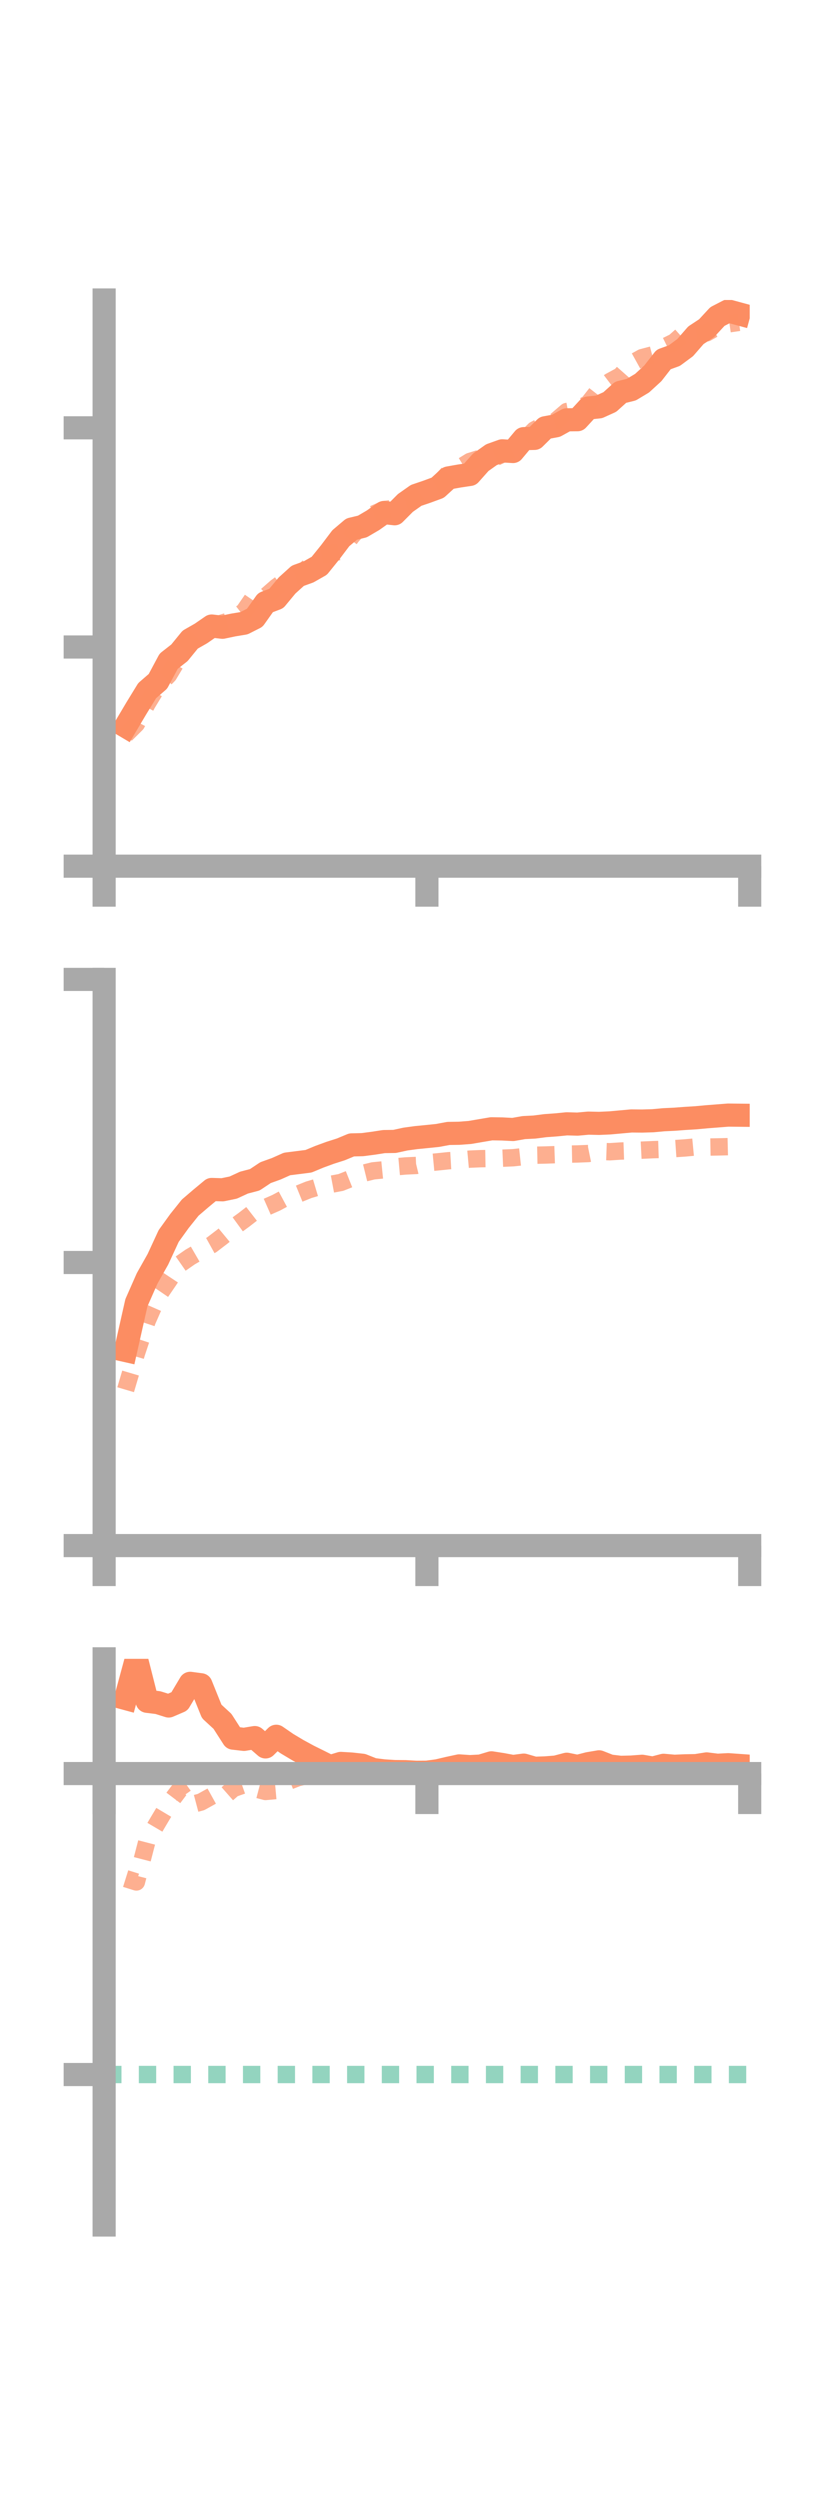 <?xml version="1.0" encoding="utf-8" standalone="no"?>
<!DOCTYPE svg PUBLIC "-//W3C//DTD SVG 1.1//EN"
  "http://www.w3.org/Graphics/SVG/1.1/DTD/svg11.dtd">
<!-- Created with matplotlib (https://matplotlib.org/) -->
<svg height="216pt" version="1.1" viewBox="0 0 72 216" width="72pt" xmlns="http://www.w3.org/2000/svg" xmlns:xlink="http://www.w3.org/1999/xlink">
 <defs>
  <style type="text/css">*{stroke-linecap:butt;stroke-linejoin:round;}</style>
 </defs>
 <g id="figure_1">
  <g id="patch_1">
   <path d="M 0 216 
L 72 216 
L 72 0 
L 0 0 
z
" style="fill:none;"/>
  </g>
  <g id="axes_1">
   <g id="patch_2">
    <path d="M 9 74.838 
L 64.8 74.838 
L 64.8 25.92 
L 9 25.92 
z
" style="fill:none;"/>
   </g>
   <g id="matplotlib.axis_1">
    <g id="xtick_1">
     <g id="line2d_1">
      <defs>
       <path d="M 0 0 
L 0 3.5 
" id="m8a46b77462" style="stroke:#a9a9a9;stroke-width:2;"/>
      </defs>
      <g>
       <use style="fill:#a9a9a9;stroke:#a9a9a9;stroke-width:2;" x="9" xlink:href="#m8a46b77462" y="74.838"/>
      </g>
     </g>
    </g>
    <g id="xtick_2">
     <g id="line2d_2">
      <g>
       <use style="fill:#a9a9a9;stroke:#a9a9a9;stroke-width:2;" x="36.9" xlink:href="#m8a46b77462" y="74.838"/>
      </g>
     </g>
    </g>
    <g id="xtick_3">
     <g id="line2d_3">
      <g>
       <use style="fill:#a9a9a9;stroke:#a9a9a9;stroke-width:2;" x="64.8" xlink:href="#m8a46b77462" y="74.838"/>
      </g>
     </g>
    </g>
   </g>
   <g id="matplotlib.axis_2">
    <g id="ytick_1">
     <g id="line2d_4">
      <defs>
       <path d="M 0 0 
L -3.5 0 
" id="mc2c5444839" style="stroke:#a9a9a9;stroke-width:2;"/>
      </defs>
      <g>
       <use style="fill:#a9a9a9;stroke:#a9a9a9;stroke-width:2;" x="9" xlink:href="#mc2c5444839" y="74.838"/>
      </g>
     </g>
    </g>
    <g id="ytick_2">
     <g id="line2d_5">
      <g>
       <use style="fill:#a9a9a9;stroke:#a9a9a9;stroke-width:2;" x="9" xlink:href="#mc2c5444839" y="55.901"/>
      </g>
     </g>
    </g>
    <g id="ytick_3">
     <g id="line2d_6">
      <g>
       <use style="fill:#a9a9a9;stroke:#a9a9a9;stroke-width:2;" x="9" xlink:href="#mc2c5444839" y="36.964"/>
      </g>
     </g>
    </g>
   </g>
   <g id="line2d_7">
    <path clip-path="url(#p18abd981b6)" d="M 10.86 62.756 
L 11.79 61.189 
L 12.72 59.672 
L 13.65 58.867 
L 14.58 57.129 
L 15.51 56.402 
L 16.44 55.262 
L 17.37 54.732 
L 18.3 54.089 
L 19.23 54.196 
L 20.16 54 
L 21.09 53.846 
L 22.02 53.375 
L 22.95 52.065 
L 23.88 51.711 
L 24.81 50.588 
L 25.74 49.747 
L 26.67 49.411 
L 27.6 48.882 
L 28.53 47.73 
L 29.46 46.5 
L 30.39 45.713 
L 31.32 45.49 
L 32.25 44.946 
L 33.18 44.284 
L 34.11 44.389 
L 35.04 43.455 
L 35.97 42.8 
L 36.9 42.484 
L 37.83 42.142 
L 38.76 41.294 
L 39.69 41.129 
L 40.62 40.99 
L 41.55 39.945 
L 42.48 39.285 
L 43.41 38.952 
L 44.34 39.011 
L 45.27 37.899 
L 46.2 37.876 
L 47.13 36.958 
L 48.06 36.787 
L 48.99 36.272 
L 49.92 36.262 
L 50.85 35.252 
L 51.78 35.154 
L 52.71 34.733 
L 53.64 33.894 
L 54.57 33.664 
L 55.5 33.106 
L 56.43 32.254 
L 57.36 31.06 
L 58.29 30.723 
L 59.22 30.035 
L 60.15 28.966 
L 61.08 28.352 
L 62.01 27.347 
L 62.94 26.867 
L 63.87 27.119 
" style="fill:none;stroke:#fc8d62;stroke-linecap:square;stroke-width:2;"/>
   </g>
   <g id="line2d_8">
    <path clip-path="url(#p18abd981b6)" d="M 10.86 63.469 
L 11.79 62.546 
L 12.72 60.798 
L 13.65 59.267 
L 14.58 58.31 
L 15.51 56.754 
L 16.44 55.432 
L 17.37 54.578 
L 18.3 54.312 
L 19.23 53.824 
L 20.16 53.542 
L 21.09 52.818 
L 22.02 51.468 
L 22.95 51.543 
L 23.88 50.729 
L 24.81 50.045 
L 25.74 49.806 
L 26.67 48.983 
L 27.6 47.977 
L 28.53 47.821 
L 29.46 47.622 
L 30.39 46.35 
L 31.32 45.273 
L 32.25 44.435 
L 33.18 44.026 
L 34.11 43.918 
L 35.04 43.36 
L 35.97 43.076 
L 36.9 42.352 
L 37.83 41.881 
L 38.76 40.885 
L 39.69 40.443 
L 40.62 39.87 
L 41.55 39.581 
L 42.48 39.681 
L 43.41 39.251 
L 44.34 38.806 
L 45.27 38.067 
L 46.2 37.138 
L 47.13 36.653 
L 48.06 36.351 
L 48.99 35.553 
L 49.92 35.379 
L 50.85 34.865 
L 51.78 33.676 
L 52.71 32.969 
L 53.64 32.465 
L 54.57 31.412 
L 55.5 30.897 
L 56.43 30.652 
L 57.36 30.007 
L 58.29 29.547 
L 59.22 28.721 
L 60.15 28.874 
L 61.08 28.759 
L 62.01 28.231 
L 62.94 27.989 
L 63.87 27.853 
" style="fill:none;stroke:#fc8d62;stroke-dasharray:1.5,1.5;stroke-dashoffset:0;stroke-opacity:0.7;stroke-width:1.5;"/>
   </g>
   <g id="patch_3">
    <path d="M 9 74.838 
L 9 25.92 
" style="fill:none;stroke:#a9a9a9;stroke-linecap:square;stroke-linejoin:miter;stroke-width:2;"/>
   </g>
   <g id="patch_4">
    <path d="M 64.8 74.838 
L 64.8 25.92 
" style="fill:none;"/>
   </g>
   <g id="patch_5">
    <path d="M 9 74.838 
L 64.8 74.838 
" style="fill:none;stroke:#a9a9a9;stroke-linecap:square;stroke-linejoin:miter;stroke-width:2;"/>
   </g>
   <g id="patch_6">
    <path d="M 9 25.92 
L 64.8 25.92 
" style="fill:none;"/>
   </g>
  </g>
  <g id="axes_2">
   <g id="patch_7">
    <path d="M 9 133.539 
L 64.8 133.539 
L 64.8 84.621 
L 9 84.621 
z
" style="fill:none;"/>
   </g>
   <g id="matplotlib.axis_3">
    <g id="xtick_4">
     <g id="line2d_9">
      <g>
       <use style="fill:#a9a9a9;stroke:#a9a9a9;stroke-width:2;" x="9" xlink:href="#m8a46b77462" y="133.539"/>
      </g>
     </g>
    </g>
    <g id="xtick_5">
     <g id="line2d_10">
      <g>
       <use style="fill:#a9a9a9;stroke:#a9a9a9;stroke-width:2;" x="36.9" xlink:href="#m8a46b77462" y="133.539"/>
      </g>
     </g>
    </g>
    <g id="xtick_6">
     <g id="line2d_11">
      <g>
       <use style="fill:#a9a9a9;stroke:#a9a9a9;stroke-width:2;" x="64.8" xlink:href="#m8a46b77462" y="133.539"/>
      </g>
     </g>
    </g>
   </g>
   <g id="matplotlib.axis_4">
    <g id="ytick_4">
     <g id="line2d_12">
      <g>
       <use style="fill:#a9a9a9;stroke:#a9a9a9;stroke-width:2;" x="9" xlink:href="#mc2c5444839" y="133.539"/>
      </g>
     </g>
    </g>
    <g id="ytick_5">
     <g id="line2d_13">
      <g>
       <use style="fill:#a9a9a9;stroke:#a9a9a9;stroke-width:2;" x="9" xlink:href="#mc2c5444839" y="109.08"/>
      </g>
     </g>
    </g>
    <g id="ytick_6">
     <g id="line2d_14">
      <g>
       <use style="fill:#a9a9a9;stroke:#a9a9a9;stroke-width:2;" x="9" xlink:href="#mc2c5444839" y="84.621"/>
      </g>
     </g>
    </g>
   </g>
   <g id="line2d_15">
    <path clip-path="url(#pe06beeec53)" d="M 10.86 116.684 
L 11.79 112.559 
L 12.72 110.449 
L 13.65 108.8 
L 14.58 106.789 
L 15.51 105.499 
L 16.44 104.338 
L 17.37 103.542 
L 18.3 102.77 
L 19.23 102.799 
L 20.16 102.607 
L 21.09 102.178 
L 22.02 101.935 
L 22.95 101.316 
L 23.88 100.982 
L 24.81 100.567 
L 25.74 100.45 
L 26.67 100.332 
L 27.6 99.945 
L 28.53 99.604 
L 29.46 99.307 
L 30.39 98.92 
L 31.32 98.898 
L 32.25 98.777 
L 33.18 98.633 
L 34.11 98.619 
L 35.04 98.416 
L 35.97 98.289 
L 36.9 98.198 
L 37.83 98.102 
L 38.76 97.929 
L 39.69 97.915 
L 40.62 97.844 
L 41.55 97.684 
L 42.48 97.527 
L 43.41 97.542 
L 44.34 97.589 
L 45.27 97.425 
L 46.2 97.377 
L 47.13 97.257 
L 48.06 97.19 
L 48.99 97.098 
L 49.92 97.124 
L 50.85 97.039 
L 51.78 97.06 
L 52.71 97.019 
L 53.64 96.935 
L 54.57 96.85 
L 55.5 96.859 
L 56.43 96.832 
L 57.36 96.746 
L 58.29 96.702 
L 59.22 96.632 
L 60.15 96.575 
L 61.08 96.489 
L 62.01 96.417 
L 62.94 96.344 
L 63.87 96.354 
" style="fill:none;stroke:#fc8d62;stroke-linecap:square;stroke-width:2;"/>
   </g>
   <g id="line2d_16">
    <path clip-path="url(#pe06beeec53)" d="M 10.86 120.071 
L 11.79 116.926 
L 12.72 114.125 
L 13.65 112.011 
L 14.58 110.652 
L 15.51 109.249 
L 16.44 108.603 
L 17.37 108.065 
L 18.3 107.549 
L 19.23 106.837 
L 20.16 106.067 
L 21.09 105.388 
L 22.02 104.666 
L 22.95 104.325 
L 23.88 103.915 
L 24.81 103.416 
L 25.74 103.18 
L 26.67 102.802 
L 27.6 102.525 
L 28.53 102.339 
L 29.46 102.165 
L 30.39 101.795 
L 31.32 101.393 
L 32.25 101.163 
L 33.18 101.07 
L 34.11 100.822 
L 35.04 100.739 
L 35.97 100.696 
L 36.9 100.472 
L 37.83 100.384 
L 38.76 100.287 
L 39.69 100.233 
L 40.62 100.148 
L 41.55 100.11 
L 42.48 100.094 
L 43.41 100.069 
L 44.34 100.029 
L 45.27 99.93 
L 46.2 99.812 
L 47.13 99.793 
L 48.06 99.761 
L 48.99 99.72 
L 49.92 99.702 
L 50.85 99.666 
L 51.78 99.478 
L 52.71 99.511 
L 53.64 99.451 
L 54.57 99.42 
L 55.5 99.373 
L 56.43 99.332 
L 57.36 99.303 
L 58.29 99.244 
L 59.22 99.181 
L 60.15 99.093 
L 61.08 99.109 
L 62.01 99.093 
L 62.94 99.071 
L 63.87 99.021 
" style="fill:none;stroke:#fc8d62;stroke-dasharray:1.5,1.5;stroke-dashoffset:0;stroke-opacity:0.7;stroke-width:1.5;"/>
   </g>
   <g id="patch_8">
    <path d="M 9 133.539 
L 9 84.621 
" style="fill:none;stroke:#a9a9a9;stroke-linecap:square;stroke-linejoin:miter;stroke-width:2;"/>
   </g>
   <g id="patch_9">
    <path d="M 64.8 133.539 
L 64.8 84.621 
" style="fill:none;"/>
   </g>
   <g id="patch_10">
    <path d="M 9 133.539 
L 64.8 133.539 
" style="fill:none;stroke:#a9a9a9;stroke-linecap:square;stroke-linejoin:miter;stroke-width:2;"/>
   </g>
   <g id="patch_11">
    <path d="M 9 84.621 
L 64.8 84.621 
" style="fill:none;"/>
   </g>
  </g>
  <g id="axes_3">
   <g id="patch_12">
    <path d="M 9 192.24 
L 64.8 192.24 
L 64.8 143.322 
L 9 143.322 
z
" style="fill:none;"/>
   </g>
   <g id="matplotlib.axis_5">
    <g id="xtick_7">
     <g id="line2d_17">
      <g>
       <use style="fill:#a9a9a9;stroke:#a9a9a9;stroke-width:2;" x="9" xlink:href="#m8a46b77462" y="153.236"/>
      </g>
     </g>
    </g>
    <g id="xtick_8">
     <g id="line2d_18">
      <g>
       <use style="fill:#a9a9a9;stroke:#a9a9a9;stroke-width:2;" x="36.9" xlink:href="#m8a46b77462" y="153.236"/>
      </g>
     </g>
    </g>
    <g id="xtick_9">
     <g id="line2d_19">
      <g>
       <use style="fill:#a9a9a9;stroke:#a9a9a9;stroke-width:2;" x="64.8" xlink:href="#m8a46b77462" y="153.236"/>
      </g>
     </g>
    </g>
   </g>
   <g id="matplotlib.axis_6">
    <g id="ytick_7">
     <g id="line2d_20">
      <g>
       <use style="fill:#a9a9a9;stroke:#a9a9a9;stroke-width:2;" x="9" xlink:href="#mc2c5444839" y="153.236"/>
      </g>
     </g>
    </g>
    <g id="ytick_8">
     <g id="line2d_21">
      <g>
       <use style="fill:#a9a9a9;stroke:#a9a9a9;stroke-width:2;" x="9" xlink:href="#mc2c5444839" y="179.239"/>
      </g>
     </g>
    </g>
   </g>
   <g id="line2d_22">
    <path clip-path="url(#pb6820b9a49)" d="M 10.86 146.75 
L 11.79 143.322 
L 12.72 146.992 
L 13.65 147.106 
L 14.58 147.398 
L 15.51 146.999 
L 16.44 145.44 
L 17.37 145.564 
L 18.3 147.868 
L 19.23 148.725 
L 20.16 150.174 
L 21.09 150.282 
L 22.02 150.127 
L 22.95 150.933 
L 23.88 150.014 
L 24.81 150.655 
L 25.74 151.211 
L 26.67 151.717 
L 27.6 152.177 
L 28.53 152.643 
L 29.46 152.359 
L 30.39 152.414 
L 31.32 152.518 
L 32.25 152.887 
L 33.18 153.004 
L 34.11 153.063 
L 35.04 153.072 
L 35.97 153.124 
L 36.9 153.118 
L 37.83 152.993 
L 38.76 152.774 
L 39.69 152.574 
L 40.62 152.636 
L 41.55 152.587 
L 42.48 152.309 
L 43.41 152.453 
L 44.34 152.627 
L 45.27 152.506 
L 46.2 152.777 
L 47.13 152.747 
L 48.06 152.674 
L 48.99 152.43 
L 49.92 152.62 
L 50.85 152.38 
L 51.78 152.222 
L 52.71 152.587 
L 53.64 152.697 
L 54.57 152.675 
L 55.5 152.605 
L 56.43 152.765 
L 57.36 152.522 
L 58.29 152.605 
L 59.22 152.566 
L 60.15 152.55 
L 61.08 152.402 
L 62.01 152.518 
L 62.94 152.469 
L 63.87 152.535 
" style="fill:none;stroke:#fc8d62;stroke-linecap:square;stroke-width:2;"/>
   </g>
   <g id="line2d_23">
    <path clip-path="url(#pb6820b9a49)" d="M 10.86 162.311 
L 11.79 162.602 
L 12.72 159.012 
L 13.65 157.432 
L 14.58 155.873 
L 15.51 154.643 
L 16.44 155.944 
L 17.37 155.698 
L 18.3 155.183 
L 19.23 155.35 
L 20.16 154.531 
L 21.09 154.204 
L 22.02 154.539 
L 22.95 154.784 
L 23.88 154.7 
L 24.81 153.955 
L 25.74 153.592 
L 26.67 153.367 
L 27.6 153.365 
L 28.53 153.286 
L 29.46 153.435 
L 30.39 153.4 
L 31.32 153.401 
L 32.25 153.236 
L 33.18 153.395 
L 34.11 153.236 
L 35.04 153.241 
L 35.97 153.236 
L 36.9 153.236 
L 37.83 153.246 
L 38.76 153.25 
L 39.69 153.236 
L 40.62 153.242 
L 41.55 153.248 
L 42.48 153.236 
L 43.41 153.242 
L 44.34 153.238 
L 45.27 153.24 
L 46.2 153.237 
L 47.13 153.241 
L 48.06 153.236 
L 48.99 153.243 
L 49.92 153.247 
L 50.85 153.288 
L 51.78 153.261 
L 52.71 153.237 
L 53.64 153.236 
L 54.57 153.261 
L 55.5 153.26 
L 56.43 153.236 
L 57.36 153.258 
L 58.29 153.236 
L 59.22 153.236 
L 60.15 153.236 
L 61.08 153.242 
L 62.01 153.245 
L 62.94 153.236 
L 63.87 153.247 
" style="fill:none;stroke:#fc8d62;stroke-dasharray:1.5,1.5;stroke-dashoffset:0;stroke-opacity:0.7;stroke-width:1.5;"/>
   </g>
   <g id="line2d_24">
    <path clip-path="url(#pb6820b9a49)" d="M 9 179.239 
L 64.8 179.239 
" style="fill:none;stroke:#66c2a5;stroke-dasharray:1.5,1.5;stroke-dashoffset:0;stroke-opacity:0.7;stroke-width:1.5;"/>
   </g>
   <g id="patch_13">
    <path d="M 9 192.24 
L 9 143.322 
" style="fill:none;stroke:#a9a9a9;stroke-linecap:square;stroke-linejoin:miter;stroke-width:2;"/>
   </g>
   <g id="patch_14">
    <path d="M 64.8 192.24 
L 64.8 143.322 
" style="fill:none;"/>
   </g>
   <g id="patch_15">
    <path d="M 9 153.236 
L 64.8 153.236 
" style="fill:none;stroke:#a9a9a9;stroke-linecap:square;stroke-linejoin:miter;stroke-width:2;"/>
   </g>
   <g id="patch_16">
    <path d="M 9 143.322 
L 64.8 143.322 
" style="fill:none;"/>
   </g>
  </g>
 </g>
 <defs>
  <clipPath id="p18abd981b6">
   <rect height="48.918" width="55.8" x="9" y="25.92"/>
  </clipPath>
  <clipPath id="pe06beeec53">
   <rect height="48.918" width="55.8" x="9" y="84.621"/>
  </clipPath>
  <clipPath id="pb6820b9a49">
   <rect height="48.918" width="55.8" x="9" y="143.322"/>
  </clipPath>
 </defs>
</svg>
